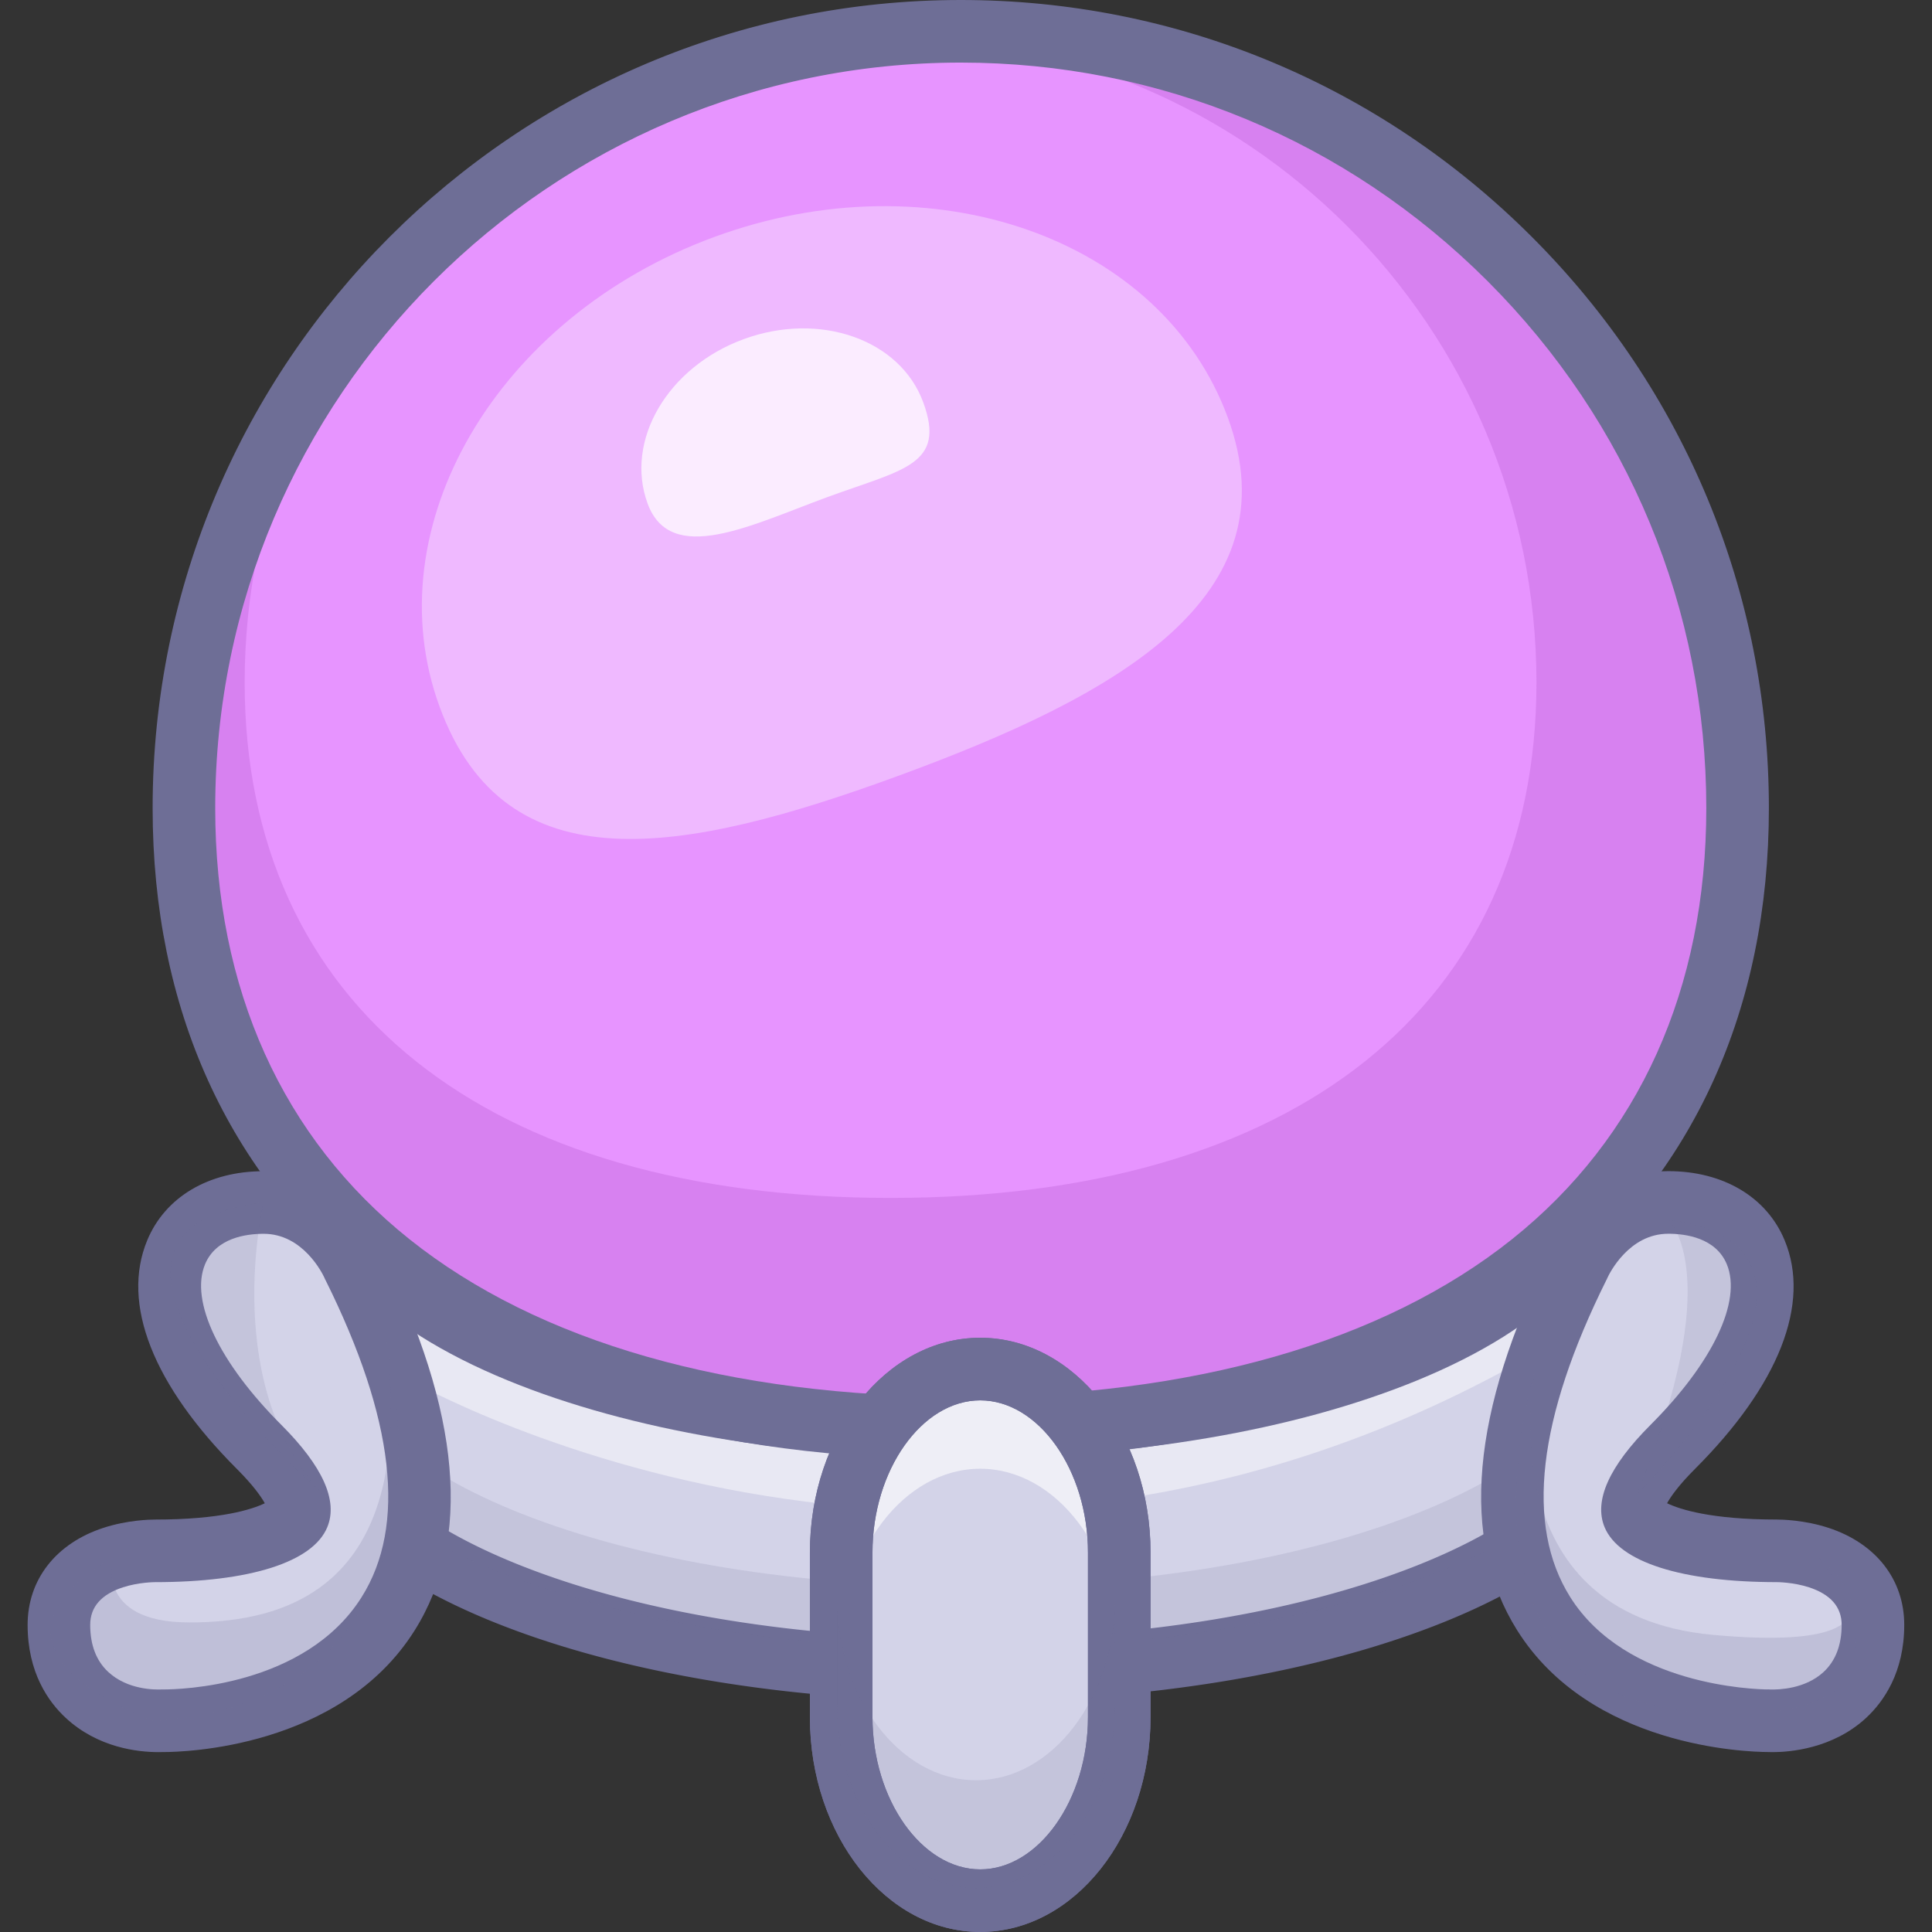 <svg t="1721701951627" class="icon" viewBox="0 0 1024 1024" version="1.1" xmlns="http://www.w3.org/2000/svg"
    p-id="21028" width="200" height="200">
    <rect x="0" y="0" width="1024" height="1024" fill="#333333" stroke="none"/>
    <path
        d="M857.388 749.241c0 75.052-153.973 135.893-343.91 135.893-189.925 0-343.889-60.849-343.889-135.893v-120.654h687.795v120.654z"
        fill="#D3D3E8" p-id="21029"></path>
    <path
        d="M513.483 901.725c-93.89 0-182.415-14.551-249.261-40.966-71.718-28.343-111.211-67.948-111.211-111.518v-120.654a16.587 16.587 0 0 1 16.587-16.587h687.795a16.587 16.587 0 0 1 16.587 16.587v120.654c0 43.574-39.498 83.179-111.22 111.518-66.854 26.419-155.382 40.966-249.277 40.966z m-327.302-256.546v104.067c0 28.6 32.888 58 90.233 80.662 63.059 24.922 147.251 38.643 237.069 38.643 89.823 0 174.022-13.726 237.086-38.639 57.345-22.662 90.237-52.066 90.237-80.667v-104.067H186.181z"
        fill="#6E6E96" p-id="21030"></path>
    <path
        d="M210.456 727.881s289.629 172.575 606.983-12.747l19.44-59.871s-333.555 162.154-639.547 37.059l13.124 35.558z"
        fill="#FFFFFF" opacity=".47" p-id="21031"></path>
    <path
        d="M155.586 732.571a9.728 2.525 61.033 1 0 9.423 17.022 9.728 2.525 61.033 1 0-9.423-17.022Z"
        fill="#FFFFFF" opacity=".42" p-id="21032"></path>
    <path d="M178.397 620.269a331.702 135.897 0 1 0 663.404 0 331.702 135.897 0 1 0-663.404 0Z"
        fill="#D3D3E8" p-id="21033"></path>
    <path
        d="M510.099 772.753c-90.706 0-176.236-14.576-240.838-41.04-69.292-28.389-107.454-67.969-107.454-111.444s38.162-83.051 107.454-111.444c64.598-26.464 150.129-41.04 240.838-41.04 90.706 0 176.236 14.576 240.838 41.04 69.292 28.389 107.45 67.965 107.45 111.444s-38.158 83.055-107.45 111.444c-64.602 26.469-150.133 41.04-240.838 41.04z m0-271.794c-86.493 0-167.561 13.697-228.261 38.565-55.197 22.612-86.853 52.046-86.853 80.745s31.656 58.133 86.853 80.749c60.704 24.868 141.769 38.565 228.261 38.565s167.557-13.697 228.261-38.565c55.197-22.616 86.853-52.05 86.853-80.749s-31.66-58.133-86.853-80.745c-60.704-24.868-141.765-38.565-228.261-38.565z"
        fill="#6E6E96" p-id="21034"></path>
    <path
        d="M513.483 874.095c-93.895 0-182.415-14.551-249.261-40.966-71.714-28.339-111.211-67.944-111.211-111.518v-137.236h720.969v137.236c0 43.574-39.498 83.179-111.22 111.522-66.85 26.415-155.382 40.961-249.277 40.961z m-327.302-256.542v104.062c0 28.6 32.888 58.005 90.233 80.667 63.059 24.918 147.251 38.639 237.069 38.639 89.827 0 174.026-13.726 237.086-38.639 57.345-22.662 90.237-52.062 90.237-80.667v-104.062H186.181z"
        fill="#6E6E96" opacity=".15" p-id="21035"></path>
    <path
        d="M97.482 428.329c0 205.736 153.919 328.567 411.734 328.567 257.811 0 411.742-122.831 411.742-328.567C920.962 201.291 736.246 16.587 509.22 16.587c-227.034 0-411.738 184.704-411.738 411.742z"
        fill="#E794FF" p-id="21036"></path>
    <path
        d="M233.026 374.662c-34.945-95.238 30.238-206.756 145.604-249.086 115.358-42.334 237.21 0.552 272.159 95.786 34.945 95.238-58.668 147.28-174.035 189.614-115.358 42.33-208.784 58.921-243.729-36.313z"
        fill="#FFFFFF" opacity=".34" p-id="21037"></path>
    <path
        d="M343.234 266.855c-12.212-33.298 10.582-72.298 50.93-87.098 40.344-14.804 82.956 0.187 95.172 33.485s-10.582 35.475-50.926 50.275c-40.348 14.808-82.956 36.636-95.176 3.338z"
        fill="#FFFFFF" opacity=".73" p-id="21038"></path>
    <path
        d="M93.352 663.744c-11.014 26.589 5.018 64.196 44.001 103.175 18.652 18.652 22.965 30.918 20.788 36.18-2.691 6.535-22.098 18.893-76.13 18.893-1.132 0-11.404 0.087-22.044 3.57C41.7 831.521 31.225 844.521 31.225 861.232c0 19.274 8.107 30.839 14.92 37.142 14.895 13.788 34.746 13.879 40.028 13.651 4.375 0.07 83.553 0.394 119.492-56.599 27.298-43.275 21.036-105.522-18.611-185.011l0.44 0.958c-5.387-12.635-21.517-34.024-47.775-34.024-22.513-0.017-39.411 9.616-46.369 26.394zM836.443 671.349l0.431-0.95c-39.568 79.327-45.88 141.495-18.76 184.775 35.828 57.15 116.27 56.885 119.667 56.848l-1.547-0.062c2.542 0.191 25.279 1.472 41.554-13.593 6.805-6.307 14.908-17.868 14.908-37.142 0-16.716-10.471-29.711-28.733-35.679-10.645-3.471-20.916-3.566-22.044-3.566-54.036 0-73.435-12.353-76.134-18.893-2.173-5.262 2.131-17.52 20.783-36.176 38.979-38.975 55.027-76.586 44.005-103.171-6.95-16.794-23.852-26.423-46.365-26.423-26.241 0.017-42.371 21.401-47.766 34.032z"
        fill="#D3D3E8" p-id="21039"></path>
    <path
        d="M83.959 928.658c-11.026 0-32.058-2.351-49.081-18.109C25.644 901.999 14.638 886.511 14.638 861.232c0-23.997 15.019-43.23 40.178-51.44 12.768-4.18 24.893-4.391 27.194-4.391 35.218 0 51.693-5.441 58.34-8.646-1.978-3.545-6.129-9.508-14.725-18.109-44.606-44.598-61.513-87.662-47.596-121.251 9.513-22.94 32.556-36.632 61.637-36.632 31.971 0 53.63 23.056 62.583 42.952 42.098 84.701 47.965 152.177 17.449 200.557-39.435 62.541-123.241 64.345-132.671 64.345l-0.576-0.004c-0.688 0.029-1.526 0.046-2.492 0.046z m55.765-274.721c-9.127 0-25.22 2.098-31.051 16.16-8.074 19.49 7.41 52.095 40.41 85.091 21.986 21.986 30.188 40.24 24.383 54.256-7.626 18.503-40.961 29.131-91.456 29.131-0.087 0-8.584 0.033-16.886 2.749-11.491 3.753-17.313 10.45-17.313 19.908 0 10.674 3.23 19.075 9.6 24.968 10.155 9.405 24.449 9.388 28.053 9.251l0.485-0.021 1.078 0.008c7.555 0 74.658-1.368 104.61-48.865 23.939-37.951 17.487-94.575-19.187-168.283l-0.025 0.008-0.44-0.958 0.017-0.004c-1.07-2.318-11.362-23.4-32.278-23.4zM939.54 928.658c-0.991 0-1.841-0.021-2.538-0.05-11.151-0.05-94.019-2.538-132.936-64.623-30.325-48.397-24.387-115.798 17.657-200.354 8.969-19.859 30.632-42.881 62.479-42.902 29.139 0 52.203 13.709 61.703 36.67 13.912 33.572-2.994 76.632-47.605 121.238-8.592 8.596-12.739 14.559-14.717 18.105 6.651 3.205 23.122 8.646 58.34 8.646 2.293 0 14.385 0.211 27.186 4.387 25.162 8.223 40.178 27.456 40.178 51.449 0 25.258-10.993 40.75-20.215 49.305-17.678 16.363-40.526 18.13-49.533 18.13z m-1.103-33.191c4.184 0.108 18.291-0.207 28.09-9.272 6.357-5.897 9.587-14.298 9.587-24.968 0-9.463-5.818-16.16-17.3-19.917-8.331-2.712-16.807-2.745-16.89-2.745-50.474 0-83.81-10.624-91.465-29.143-5.793-14.012 2.409-32.257 24.379-54.235 33.008-33 48.492-65.606 40.414-85.095-5.826-14.082-21.949-16.185-31.038-16.185-20.871 0.012-31.192 21.078-32.262 23.392l0.012 0.004-0.431 0.95-0.025-0.008c-36.62 73.592-43.126 130.162-19.332 168.13 29.579 47.186 98.191 49.002 104.713 49.068l0.004-0.05 1.543 0.075z"
        fill="#6E6E96" p-id="21040"></path>
    <path
        d="M503.468 4.731c-227.034 0-411.738 184.704-411.738 411.738 0 205.732 153.919 328.567 411.734 328.567 257.819 0 411.742-122.835 411.742-328.567 0-227.034-184.712-411.738-411.738-411.738z m-31.457 630.192c-214.353 0-342.33-102.126-342.33-273.183 0-188.768 153.566-342.334 342.334-342.334 188.764 0 342.338 153.562 342.334 342.334-0.004 171.057-127.985 273.183-342.338 273.183z"
        fill="#C66CE0" opacity=".48" p-id="21041"></path>
    <path
        d="M884.214 646.46s32.034 28.069-17.027 146.085c-0.008-0.004 131.783-130.684 17.027-146.085z"
        fill="#6E6E96" opacity=".15" p-id="21042"></path>
    <path
        d="M813.47 726.567s-26.406 128.972 94.633 139.969c121.039 11.001 55.865-40.986 55.865-40.986s74.384 91.958-64.465 81.877c-138.845-10.085-86.032-180.86-86.032-180.86z"
        fill="#6E6E96" opacity=".2" p-id="21043"></path>
    <path
        d="M509.216 773.483c-130.295 0-238.496-31.383-312.896-90.756-75.512-60.26-115.424-148.233-115.424-254.407C80.895 192.143 273.042 0 509.22 0c114.23 0 221.747 44.602 302.733 125.588 80.99 80.99 125.596 188.502 125.592 302.737 0 106.173-39.917 194.142-115.433 254.407-74.401 59.369-182.602 90.751-312.896 90.751zM509.22 33.174c-217.886 0-395.151 177.265-395.151 395.151 0 95.723 35.596 174.731 102.947 228.477 68.463 54.633 169.502 83.511 292.2 83.511 122.698 0 223.741-28.878 292.204-83.511 67.351-53.746 102.951-132.754 102.951-228.477 0-105.373-41.152-204.555-115.872-279.279S614.589 33.174 509.22 33.174z"
        fill="#6E6E96" p-id="21044"></path>
    <path
        d="M59.962 825.562s-10.164 34.368 40.451 34.368c50.619 0 121.234-17.935 104.162-149.93 0 0 49.873 190.31-122.88 202.033 0.004-0.008-107.355-36.06-21.733-86.472z"
        fill="#6E6E96" opacity=".2" p-id="21045"></path>
    <path
        d="M139.729 637.35s-23.906 99.335 33.315 156.56c0 0-161.267-141.454-33.315-156.56z"
        fill="#6E6E96" opacity=".15" p-id="21046"></path>
    <path
        d="M593.229 822.929c0-53.514-33.161-97.295-73.692-97.295-40.522 0-73.692 43.781-73.692 97.295v87.16c0 53.51 33.166 97.303 73.692 97.303 40.53 0 73.692-43.794 73.692-97.303v-87.16z"
        fill="#D3D3E8" p-id="21047"></path>
    <path
        d="M593.229 822.929c0-53.514-33.161-97.295-73.692-97.295-40.522 0-73.692 43.781-73.692 97.295v87.16c0 53.51 33.166 97.303 73.692 97.303 40.53 0 73.692-43.794 73.692-97.303v-87.16z"
        fill="#D3D3E8" p-id="21048"></path>
    <path
        d="M519.533 721.23c-40.522 0-73.692 43.794-73.692 97.307v57.217c0-53.51 33.166-97.295 73.692-97.295 40.53 0 73.692 43.785 73.692 97.295v-57.217c0.004-53.522-33.157-97.307-73.692-97.307z"
        fill="#FFFFFF" opacity=".62" p-id="21049"></path>
    <path
        d="M519.537 1023.975c-49.777 0-90.279-51.088-90.279-113.89v-87.16c0-62.798 40.497-113.882 90.279-113.882s90.279 51.084 90.279 113.882v87.16c0 62.802-40.501 113.89-90.279 113.89z m0-281.754c-30.951 0-57.105 36.96-57.105 80.708v87.16c0 43.752 26.149 80.716 57.105 80.716 30.955 0 57.105-36.964 57.105-80.716v-87.16c0-43.748-26.153-80.708-57.105-80.708z"
        fill="#6E6E96" p-id="21050"></path>
    <path
        d="M519.537 1023.975c-49.777 0-90.279-51.088-90.279-113.89v-87.16c0-62.798 40.497-113.882 90.279-113.882s90.279 51.084 90.279 113.882v87.16c0 62.802-40.501 113.89-90.279 113.89z m0-281.754c-30.951 0-57.105 36.96-57.105 80.708v87.16c0 43.752 26.149 80.716 57.105 80.716 30.955 0 57.105-36.964 57.105-80.716v-87.16c0-43.748-26.153-80.708-57.105-80.708z"
        fill="#6E6E96" p-id="21051"></path>
    <path
        d="M517.335 943.566c-40.53 0-73.692-43.785-73.692-97.299v57.217c0 53.514 33.161 97.303 73.692 97.303 40.526 0 73.692-43.79 73.692-97.303V846.267c0.004 53.514-33.161 97.299-73.692 97.299z"
        fill="#6E6E96" opacity=".15" p-id="21052"></path>
</svg>